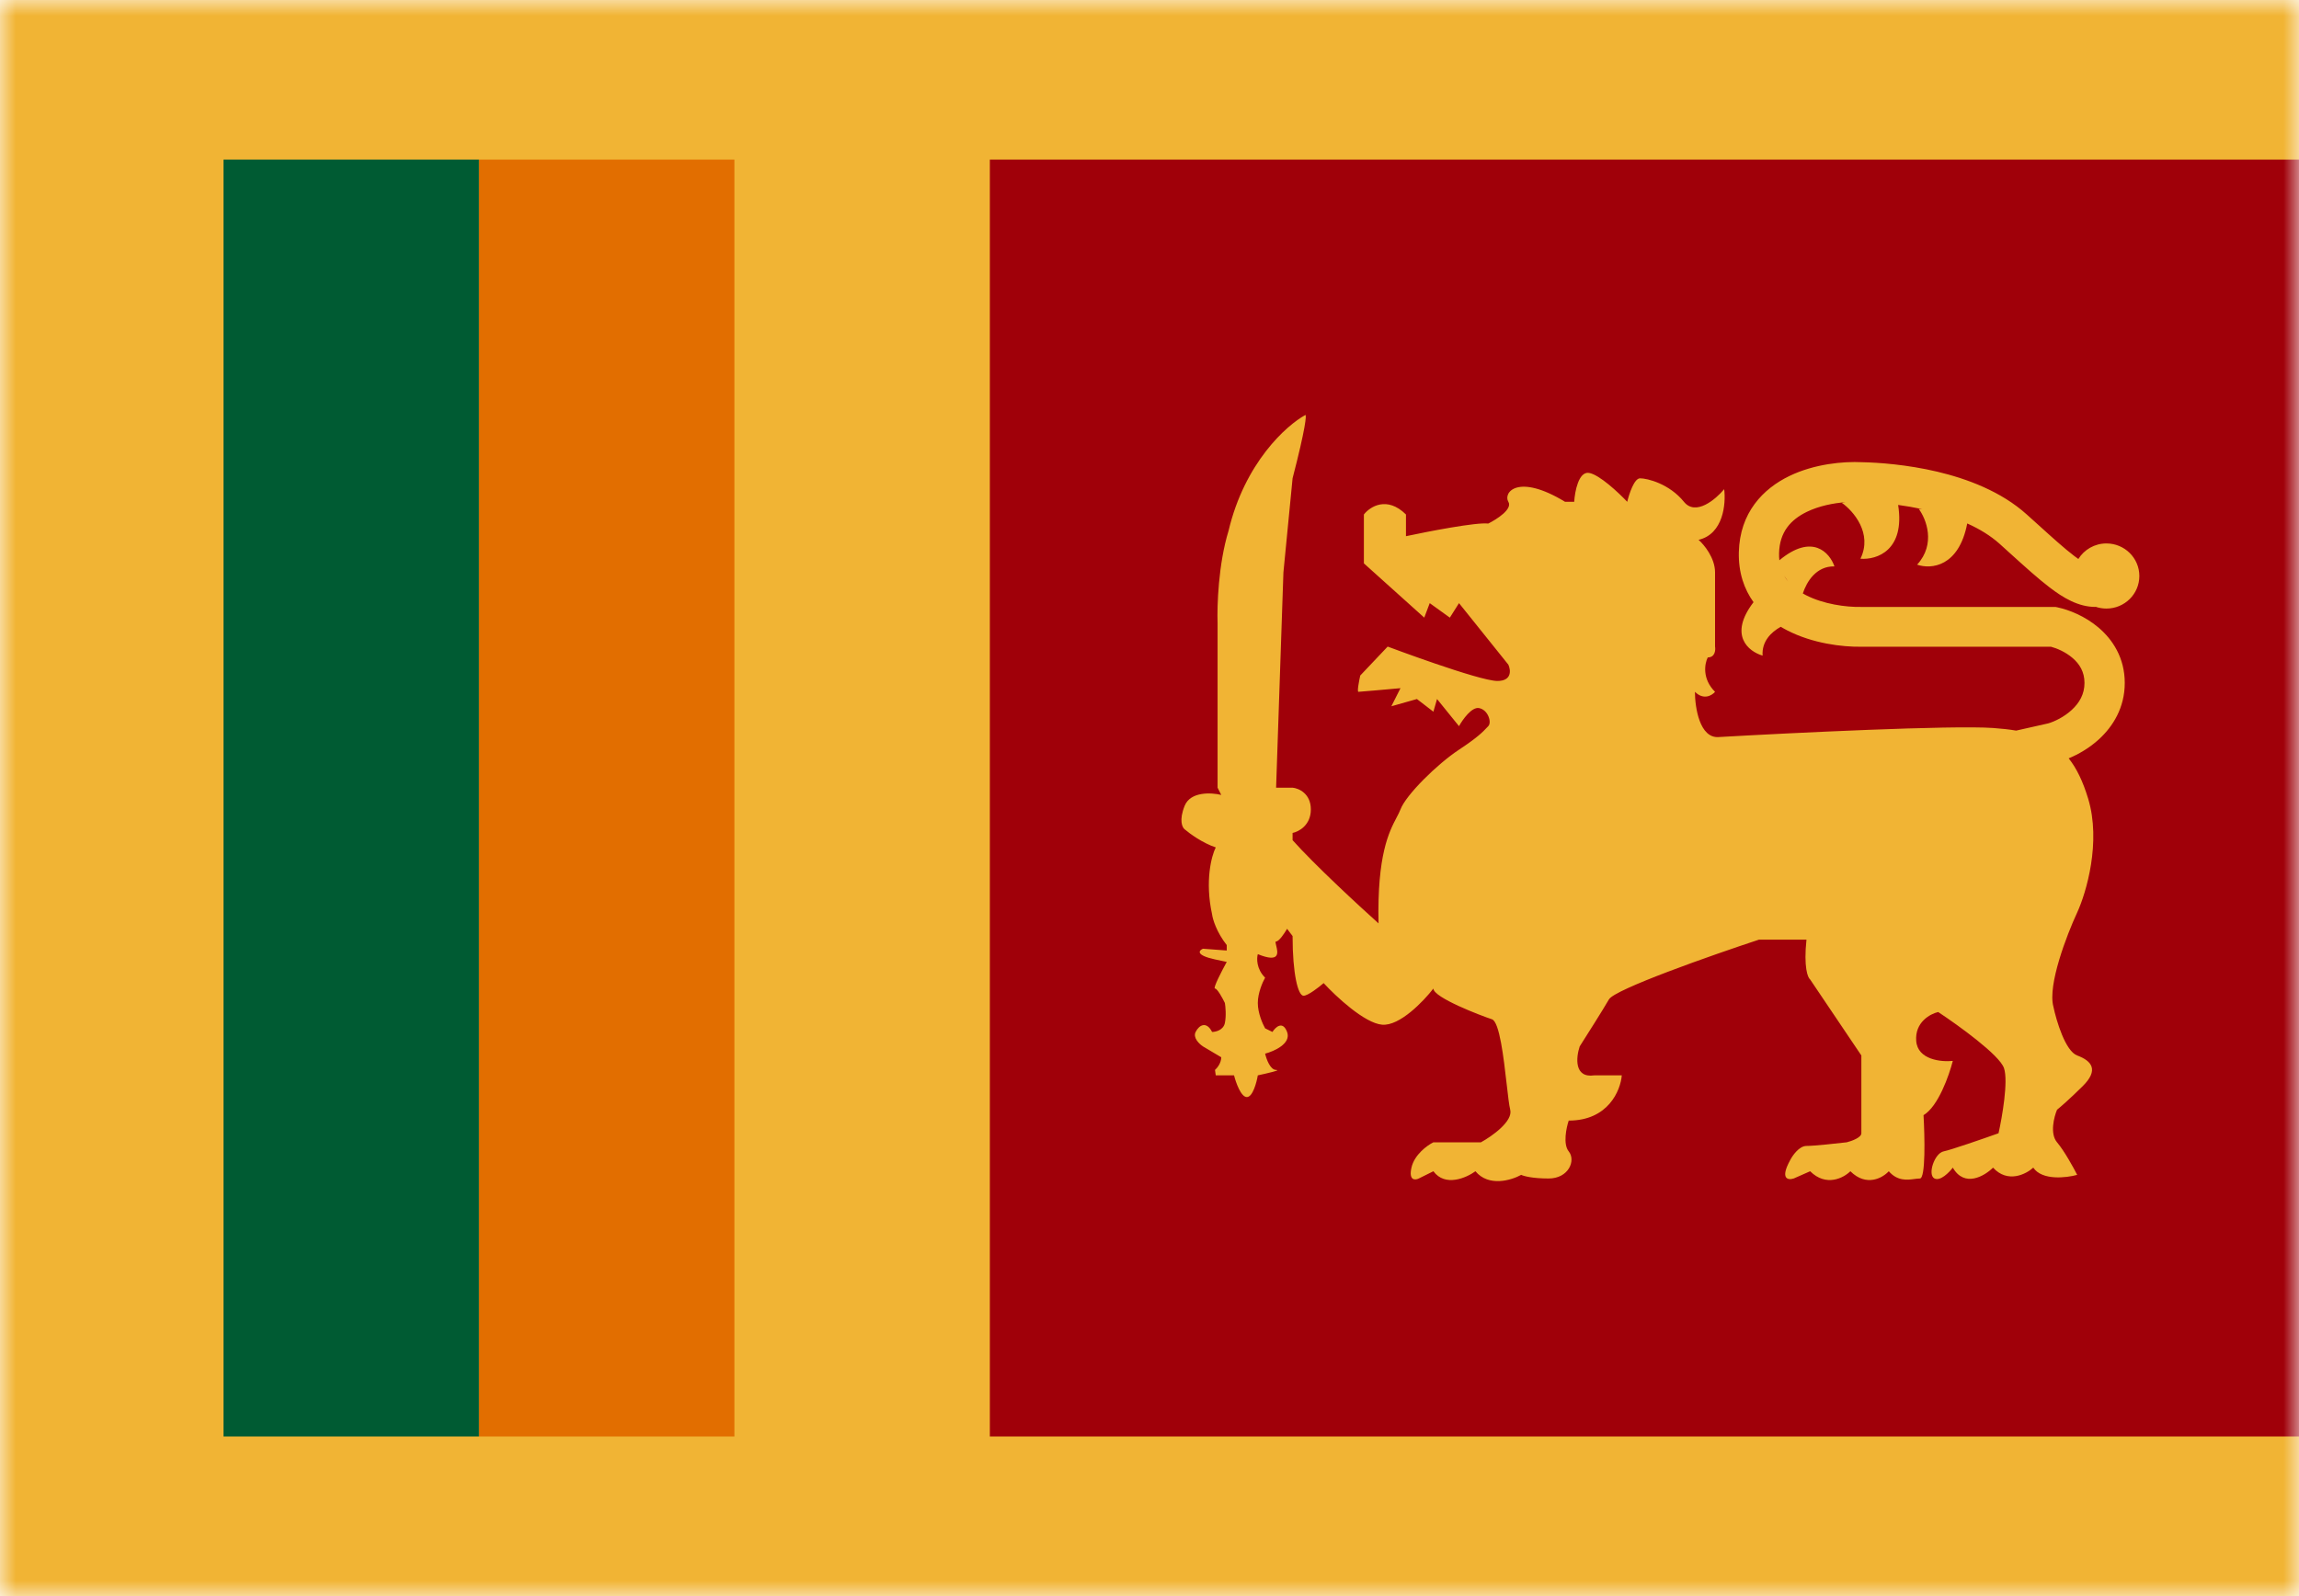 <svg width="72" height="50" viewBox="0 0 72 50" fill="none" xmlns="http://www.w3.org/2000/svg">
<mask id="mask0_784_2448" style="mask-type:alpha" maskUnits="userSpaceOnUse" x="0" y="0" width="72" height="50">
<rect width="72" height="50" fill="#D9D9D9"/>
</mask>
<g mask="url(#mask0_784_2448)">
<rect width="72" height="50" fill="#F1B434"/>
<rect x="15" y="5" width="8" height="40" fill="#E26E00"/>
<rect x="31" y="5" width="41" height="40" fill="#A00009"/>
<path fill-rule="evenodd" clip-rule="evenodd" d="M45.693 18.894L47.239 20.822C47.316 20.991 47.354 21.332 46.896 21.332C46.323 21.332 43.459 20.255 43.459 20.255L42.6 21.162C42.562 21.332 42.497 21.672 42.543 21.672C42.588 21.672 43.44 21.596 43.86 21.558L43.574 22.125L44.375 21.898L44.891 22.295L45.005 21.898L45.693 22.748C45.807 22.541 46.094 22.136 46.323 22.182C46.609 22.238 46.724 22.635 46.609 22.748C46.605 22.753 46.6 22.758 46.595 22.763L46.586 22.772C46.577 22.782 46.567 22.792 46.556 22.803C46.448 22.919 46.278 23.099 45.693 23.485C45.005 23.939 44.032 24.902 43.86 25.356C43.83 25.436 43.787 25.518 43.737 25.613C43.505 26.055 43.126 26.78 43.173 28.926C42.562 28.378 41.168 27.09 40.481 26.319V26.093C40.672 26.055 41.053 25.854 41.053 25.356C41.053 24.857 40.672 24.694 40.481 24.675H39.965L40.194 17.931L40.481 14.984C40.893 13.397 40.92 13 40.882 13C40.29 13.321 38.98 14.496 38.476 16.627C38.155 17.67 38.113 18.989 38.132 19.518V24.675L38.247 24.902C37.941 24.827 37.285 24.789 37.101 25.242C36.918 25.696 37.025 25.922 37.101 25.979C37.254 26.111 37.663 26.41 38.075 26.546C37.941 26.81 37.731 27.6 37.96 28.643C37.979 28.794 38.098 29.198 38.419 29.606V29.776L37.674 29.72C37.542 29.776 37.436 29.92 38.051 30.055L38.075 30.06L38.419 30.133C38.266 30.411 37.978 30.967 38.051 30.967C38.124 30.967 38.288 31.269 38.361 31.42C38.38 31.534 38.407 31.817 38.361 32.044C38.316 32.27 38.075 32.327 37.96 32.327C37.788 31.987 37.559 32.1 37.445 32.327C37.353 32.508 37.559 32.705 37.674 32.78L38.247 33.12C38.247 33.302 38.117 33.461 38.051 33.517L38.075 33.687H38.648C38.705 33.914 38.865 34.367 39.049 34.367C39.232 34.367 39.354 33.914 39.392 33.687C39.66 33.63 40.148 33.517 39.965 33.517C39.782 33.517 39.66 33.177 39.621 33.007C39.908 32.931 40.446 32.69 40.309 32.327C40.171 31.964 39.946 32.176 39.85 32.327L39.621 32.214C39.545 32.081 39.392 31.738 39.392 31.42C39.392 31.103 39.545 30.759 39.621 30.627C39.346 30.355 39.354 30.022 39.392 29.89C40.107 30.181 40.019 29.831 39.968 29.624C39.949 29.549 39.935 29.493 39.965 29.493C40.057 29.493 40.232 29.229 40.309 29.096L40.481 29.323C40.481 30.513 40.652 31.193 40.824 31.193C40.962 31.193 41.301 30.929 41.454 30.797C41.836 31.212 42.737 32.055 43.287 32.1C43.837 32.146 44.585 31.363 44.891 30.967C44.891 31.25 46.38 31.817 46.724 31.93C46.963 32.009 47.091 33.133 47.186 33.961C47.227 34.322 47.262 34.627 47.297 34.764C47.388 35.127 46.724 35.595 46.38 35.784H44.891C44.7 35.879 44.295 36.17 44.204 36.578C44.112 36.986 44.318 36.974 44.433 36.918L44.891 36.691C45.258 37.19 45.922 36.899 46.208 36.691C46.621 37.19 47.335 36.974 47.64 36.804C47.717 36.842 47.995 36.918 48.499 36.918C49.129 36.918 49.359 36.351 49.129 36.068C48.946 35.841 49.053 35.331 49.129 35.104C50.367 35.104 50.752 34.16 50.791 33.687H49.931C49.29 33.778 49.359 33.12 49.473 32.78C49.702 32.421 50.206 31.624 50.389 31.307C50.573 30.989 53.597 29.928 55.086 29.436H56.575C56.484 30.298 56.614 30.627 56.69 30.683L58.294 33.064V35.501C58.294 35.637 57.988 35.746 57.836 35.784C57.511 35.822 56.805 35.898 56.575 35.898C56.346 35.898 56.136 36.2 56.06 36.351C55.739 36.941 56.003 36.974 56.175 36.918L56.69 36.691C57.194 37.19 57.74 36.899 57.95 36.691C58.454 37.19 58.962 36.899 59.153 36.691C59.425 37.005 59.733 36.964 59.963 36.933C59.989 36.93 60.014 36.926 60.037 36.924C60.069 36.92 60.099 36.918 60.127 36.918C60.31 36.918 60.279 35.595 60.241 34.934C60.7 34.662 61.043 33.687 61.158 33.234C60.795 33.272 60.058 33.2 60.012 32.61C59.966 32.021 60.451 31.76 60.7 31.703C61.33 32.119 62.624 33.052 62.761 33.461C62.899 33.869 62.704 34.991 62.59 35.501C62.112 35.671 61.1 36.022 60.871 36.068C60.585 36.124 60.356 36.804 60.585 36.918C60.768 37.008 61.043 36.729 61.158 36.578C61.524 37.213 62.151 36.842 62.418 36.578C62.876 37.077 63.449 36.786 63.678 36.578C63.953 36.986 64.709 36.899 65.053 36.804C64.938 36.578 64.652 36.056 64.422 35.784C64.193 35.512 64.327 34.991 64.422 34.764C64.518 34.688 64.812 34.435 65.224 34.027C65.74 33.517 65.511 33.234 65.053 33.064C64.686 32.928 64.403 31.987 64.308 31.534C64.125 30.853 64.728 29.285 65.053 28.586C65.339 27.963 65.809 26.376 65.396 25.016C65.232 24.475 65.034 24.066 64.787 23.756C65.088 23.632 65.434 23.435 65.74 23.154C66.167 22.761 66.543 22.176 66.543 21.394C66.543 20.607 66.163 20.034 65.721 19.659C65.294 19.297 64.792 19.102 64.441 19.027L64.375 19.013H58.289L58.283 19.013C57.808 19.022 57.107 18.926 56.556 18.643C56.524 18.626 56.492 18.609 56.461 18.591C56.583 18.217 56.883 17.73 57.451 17.743C57.303 17.311 56.756 16.696 55.726 17.551C55.718 17.48 55.715 17.406 55.717 17.328C55.733 16.662 56.084 16.278 56.591 16.032C56.968 15.85 57.411 15.761 57.798 15.732L57.686 15.755C58.041 16.006 58.654 16.706 58.265 17.503C58.78 17.543 59.668 17.243 59.446 15.818C59.685 15.85 59.94 15.893 60.2 15.949L60.094 15.946C60.324 16.256 60.635 17.039 60.04 17.689C60.477 17.84 61.347 17.76 61.61 16.398C61.991 16.569 62.339 16.78 62.625 17.037C62.737 17.139 62.846 17.237 62.952 17.333C63.424 17.76 63.834 18.131 64.189 18.401C64.612 18.725 65.086 19.013 65.626 19.013V19.007C65.733 19.044 65.849 19.064 65.969 19.064C66.538 19.064 67 18.608 67 18.044C67 17.481 66.538 17.024 65.969 17.024C65.597 17.024 65.271 17.219 65.09 17.511C65.049 17.482 65.005 17.45 64.959 17.415C64.649 17.178 64.29 16.854 63.821 16.429C63.711 16.33 63.595 16.225 63.472 16.115C62.671 15.394 61.608 14.998 60.667 14.775C59.722 14.553 58.837 14.49 58.318 14.479C57.721 14.449 56.822 14.533 56.038 14.912C55.215 15.31 54.487 16.059 54.457 17.298C54.442 17.939 54.624 18.456 54.917 18.864C54.123 19.903 54.762 20.411 55.201 20.538C55.171 20.096 55.463 19.805 55.77 19.635C55.838 19.676 55.906 19.714 55.975 19.749C56.765 20.155 57.688 20.27 58.3 20.26H64.234C64.419 20.309 64.684 20.422 64.901 20.606C65.128 20.798 65.282 21.047 65.282 21.394C65.282 21.745 65.123 22.019 64.882 22.24C64.638 22.465 64.339 22.604 64.15 22.66L63.142 22.887C62.919 22.849 62.678 22.824 62.418 22.805C61.135 22.715 56.156 22.956 53.826 23.089C53.23 23.134 53.082 22.163 53.082 21.672C53.356 21.944 53.616 21.785 53.712 21.672C53.299 21.264 53.387 20.784 53.483 20.595C53.712 20.595 53.731 20.368 53.712 20.255V17.931C53.712 17.477 53.368 17.062 53.196 16.911C53.975 16.729 54.055 15.777 53.998 15.324C53.731 15.645 53.105 16.174 52.738 15.72C52.28 15.154 51.592 14.984 51.363 14.984C51.18 14.984 51.02 15.475 50.962 15.72C50.695 15.437 50.08 14.859 49.76 14.814C49.439 14.768 49.32 15.399 49.301 15.72H49.015C47.526 14.814 47.068 15.437 47.239 15.72C47.377 15.947 46.877 16.268 46.609 16.401C46.243 16.355 44.738 16.646 44.032 16.797V16.117C43.436 15.528 42.905 15.872 42.714 16.117V17.648L44.605 19.348L44.776 18.894L45.406 19.348L45.693 18.894ZM56.003 18.219L55.877 18.036C55.914 18.101 55.956 18.162 56.003 18.219Z" fill="#F1B434"/>
<rect x="7" y="5" width="8" height="40" fill="#005B33"/>
</g>
</svg>
